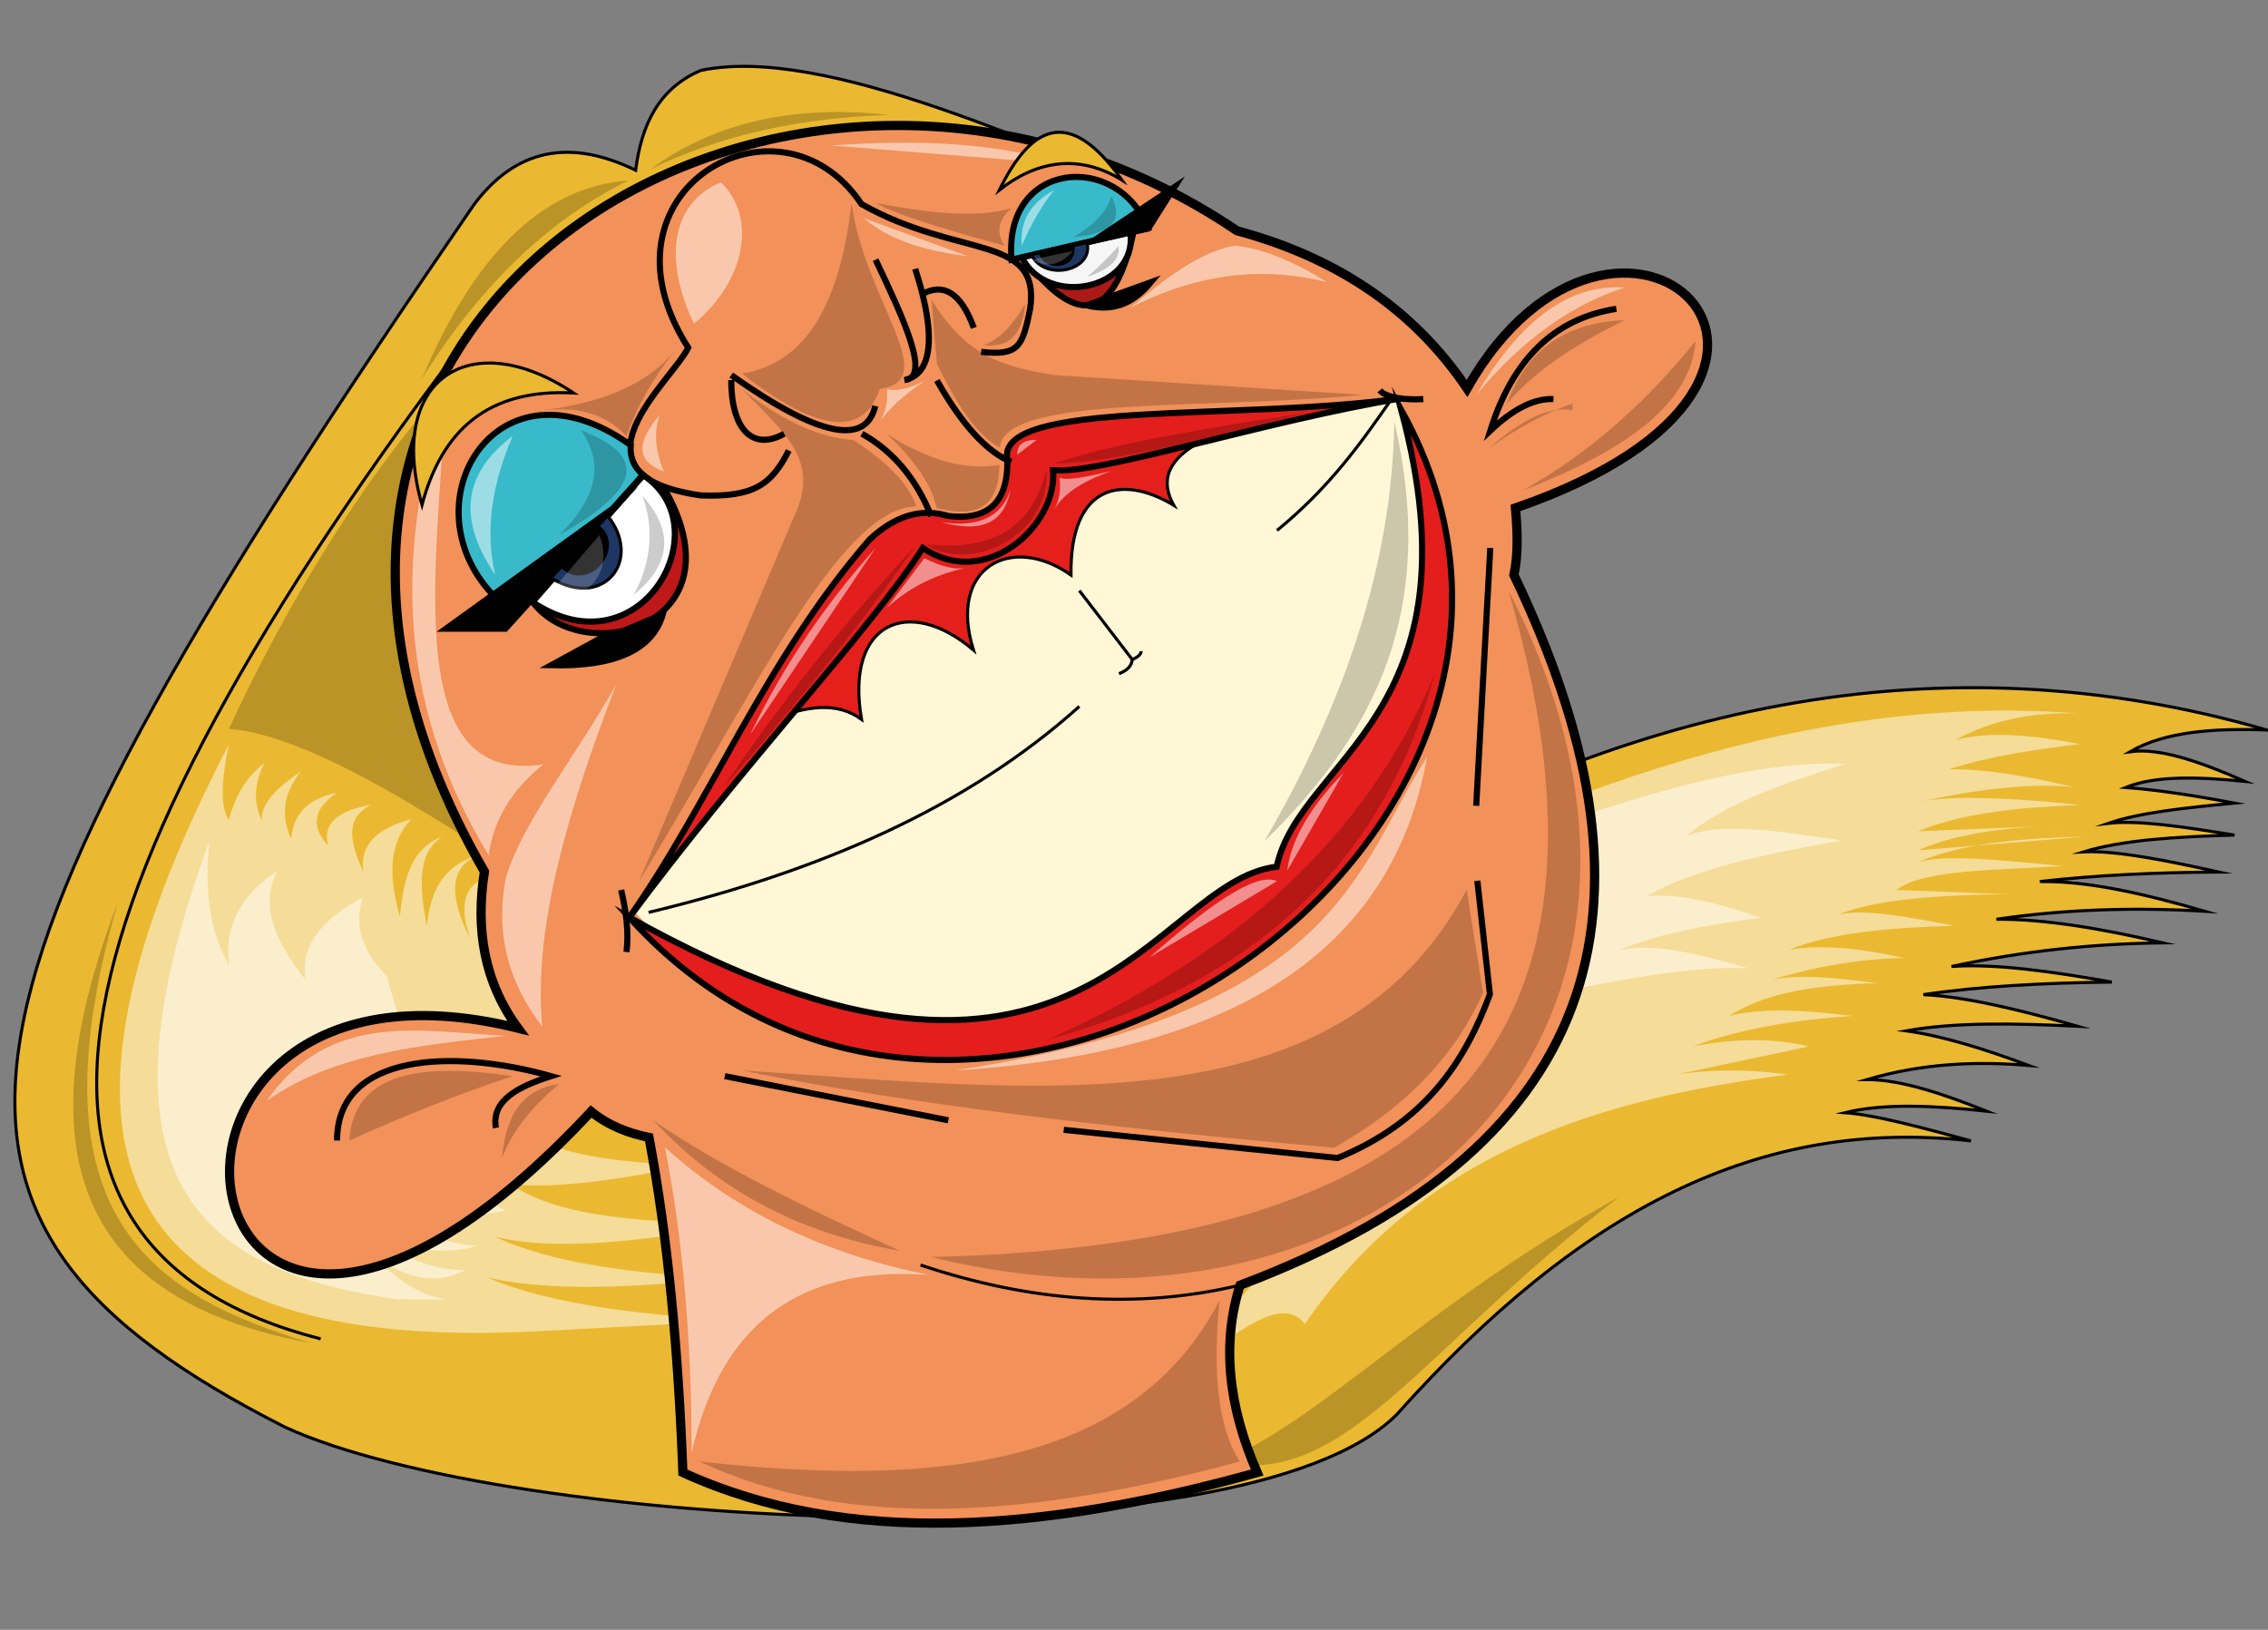 <?xml version="1.0" encoding="utf-8"?>
<!-- Generator: Adobe Illustrator 23.0.1, SVG Export Plug-In . SVG Version: 6.00 Build 0)  -->
<svg version="1.1" id="Lager_1" xmlns="http://www.w3.org/2000/svg" xmlns:xlink="http://www.w3.org/1999/xlink" x="0px" y="0px"
	 viewBox="0 0 595.5 428" style="enable-background:new 0 0 595.5 428;" xml:space="preserve">
<rect x="0" y="0" width="595.5" height="428" fill="#808080" stroke="none"/>
<style type="text/css">
	.st0{fill:#EAB931;stroke:#000000;stroke-width:0.804;stroke-miterlimit:10;}
	.st1{fill:none;stroke:#000000;stroke-width:0.804;stroke-miterlimit:10;}
	.st2{opacity:0.2;enable-background:new    ;}
	.st3{opacity:0.5;fill:#FFFFFF;enable-background:new    ;}
	.st4{fill:#F29159;stroke:#000000;stroke-width:2.414;stroke-miterlimit:10;}
	.st5{fill:#FFF7D5;}
	.st6{fill:#E41F1C;stroke:#000000;stroke-width:0.804;stroke-miterlimit:10;}
	.st7{fill:#E41E1C;stroke:#000000;stroke-width:1.609;stroke-miterlimit:10;}
	.st8{fill:none;stroke:#000000;stroke-width:1.609;stroke-miterlimit:10;}
	.st9{fill:#BF1818;stroke:#000000;stroke-width:1.609;stroke-miterlimit:10;}
	.st10{fill:#FFFFFF;stroke:#000000;stroke-width:1.609;stroke-miterlimit:10;}
	.st11{stroke:#000000;stroke-width:1.609;stroke-miterlimit:10;}
	.st12{fill:#39BACA;stroke:#000000;stroke-width:1.609;stroke-miterlimit:10;}
	.st13{fill:#AA1A17;stroke:#000000;stroke-width:1.609;stroke-miterlimit:10;}
	.st14{fill:#F6F6F6;stroke:#000000;stroke-width:1.609;stroke-miterlimit:10;}
	.st15{fill:#F29159;stroke:#000000;stroke-width:0.804;stroke-miterlimit:10;}
	.st16{fill:#FFF7D5;stroke:#000000;stroke-width:0.804;stroke-miterlimit:10;}
	.st17{fill:#1E3663;stroke:#000000;stroke-width:0.804;stroke-miterlimit:10;}
	.st18{stroke:#000000;stroke-width:0.804;stroke-miterlimit:10;}
	.st19{opacity:0.2;fill:#FFFFFF;enable-background:new    ;}
</style>
<g id="Hår">
	<path class="st0" d="M327.2,61.3l11.4,177.1c86.7-55.2,172.2-71.1,256.6-46.7c-13.9-0.5-26.8,0.4-35.9,5.7
		c8.1-1.1,18.9,2.9,30.2,7.8c-12.2-1.2-23.5-1.6-31.4,1.6c8.2,0.6,18,2.1,28.6,4.1c-12.8,1.2-25,2.5-33.1,5.3
		c7.8-0.9,20.2,1,33.1,3.1c-15.3,0.4-29.5,1.3-39.6,4.4c8.6-0.4,21.8,2.3,35.5,5.3c-16.4,0.1-32.2,0.8-47,2.5
		c12.6-0.2,27.4,3.2,43.3,7.8c-18.6-1.1-37-0.5-54.7,2.1c12.7-0.1,27.8,2.5,43.7,6.2c-18.5,0.2-37,2.2-55.5,6.2
		c11.4-0.8,26.3,1.3,42.1,4.1c-17.9,0.2-34.8,1.1-49.5,3.3c11,0.5,25.4,4,40.5,8.3c-16.5-0.8-32.2-1.1-45,1.2
		c9.9,1.4,20.9,4.9,32.2,9.1c-14.1-1.2-28.2-0.5-42.5,3.7c9,0,20.1,3.8,31.4,8.3c-13.9-1.5-27.1-2.1-37.2,0.4
		c8.2,0.6,20.5,4,33.1,7.4c-55.1-6.2-102.3,17.6-150.8,71.9c-40.5,40.4-233.3,30.2-291.8,3.3c-107.5-54.5-94.4-111.6,49.5-321
		c10.9-14.6,25-17.6,42.5-9.1c1.5-11.8,6-21.5,17.1-26.2C215.8,11.8,272.3,37.7,327.2,61.3z"/>
	<path class="st1" d="M132.9,75.4C8.2,235.9-8,328,84.2,351.6"/>
</g>
<g id="lowlights-hair">
	<path class="st2" d="M122.8,95.1c-17.4,18.1-41.1,49.7-62.7,96.3c22.1,1.7,57.4,24.8,93.7,49.6L122.8,95.1z"/>
	<path class="st2" d="M81.7,352.7c-41-12.4-74.9-32.5-50.7-115.9C2.5,311.2,28.2,342.9,81.7,352.7z"/>
	<path class="st2" d="M110.8,99.4c15.8-25.2,34-42.1,54.2-52C141.8,49.1,124.2,67.7,110.8,99.4z"/>
	<path class="st2" d="M170.7,44.5c18-8.8,38.9-13.6,62.7-14.3C209.3,27.5,188.2,31.7,170.7,44.5z"/>
	<path class="st2" d="M320.2,383.8c32.7,7.6,52.4-29.1,104.8-69.4C375.3,341.6,344.7,374.9,320.2,383.8z"/>
</g>
<g id="Highlights-hair">
	<path class="st3" d="M141,349.6C33.4,355.2,2.3,306.7,60.1,195.5c-2.1,9.9-2.2,16.7,0,19.8c1.8-6.9,5-11.6,9.3-14.9
		c-2.6,5.2-3,10.2-0.6,15.1c-0.5-3.8,3-8.1,10.2-12.9c-4.8,5.9-5.2,11.8-2.6,17.6c0.7-5.5,3.2-10.2,12-12c-6.4,4.4-6.7,9-2.2,13.9
		c-1.4-5,1.1-9,11.4-10.8c-7.1,3.3-5.8,9.9-2.2,17.6c-1-6.5,2.9-11.2,12.6-13.8c-6.4,6.8-5.7,15.9-3,25.6c0.9-9.5,2.8-18,11.2-21
		c-6.6,4-6.2,13.1-4.1,23.4c0.8-8.5,3.9-15.5,13-18.4c-8.1,4-6.3,12.4-1.6,22c-4-11.6-0.3-17.3,10.9-17.1
		c-13.2,17.4-6.3,42.8,15.3,49.3c-2.7,2.8-8.2,4.1-14.7,4.9c7.8,5.6,16.7,7.1,26.2,6.3c-8.8,5.7-17.3,8.1-25.4,6.1
		c10.5,7.6,27.5,9,45.2,9.9c-18.1,3.6-34.7,6.1-46.9,4.9c13,9,36.6,10,61.1,10.4c-25.4,4.4-49.3,7.4-65.4,3.3
		c15,7.1,36.5,9.7,59.7,11c-23.4,2.5-45.1,3.5-61.5-0.2c16.6,7.1,40.2,9.8,65.6,11.3L141,349.6z"/>
	<path class="st3" d="M342.6,347.7c30.4-44.2,75.3-58.9,126.9-65.5c-9.3-1.3-18.9-1.6-29.4,0l34.9-7.4c-9.5-2.3-19.8-2.1-30.5,0
		c12.5-4.7,26.8-7,41.9-8c-12-1.5-23.5-2.3-32.4,0c10.3-6.6,24.2-8.2,39-8.6c-12.2-1.6-23.8-2.8-30.8,0c13-4.1,25.7-6.5,37.8-6.6
		c-11.1-2.5-21.4-3.7-30.2-2.2c11-4.5,26.7-5.8,43.3-6.3c-12.2-2.3-24.5-4.7-30.8-2.8c10.9-4.4,27.4-5.2,44.7-5.5l-29.1-1.1
		c7.4-5.6,27.2-5.1,43.6-6.3c-15.2-1.4-31.7-3.3-38.2-0.8c11.4-5.2,27.3-6.5,44.4-6.9l-44.1,3.6c11.2-4.9,25.2-6.2,40-6.6l-40,1.6
		c11.9-4.9,26.8-6.3,42.5-6.9c0,0-29.9-3.6-42.5-0.8c15-3.2,29-5.1,40.9-3.9c-12.1-2.9-23.3-4.8-32.7-4.7c9.7-3.2,21.7-5.1,34.3-6.6
		c-12.1-2.3-23.4-3.5-32.7-1.1c10.2-5.5,21.2-7.4,32.7-6.9c-61.5-5.1-130,14.2-204.8,55.7c11.5-6,21-8.5,27.2-5.5
		c-8.7,2.1-31,17-53.1,31.6c19-8.7,38.6-18.1,46.6-13.2c-9,0-38.5,22.5-65.4,42.1c25.3-14.7,51.3-31,62.9-19
		c-13,0-41.5,26-70.3,52.6c22.2-15,47.5-37.6,56.4-22c-8.3-4.9-27.5,18.4-46,39.9c19.2-16.6,39.9-37.3,48.7-26.4
		c-7.7-2-25.4,20.8-41.9,40.8C320.4,353.5,335.9,338.6,342.6,347.7z"/>
	<path class="st3" d="M414.5,214.6c26.9-9.1,51.3-15,70.1-14c-16.2,5.1-31.8,10.4-41.9,19c9.2-3.9,25.2-1.2,40.9,1.1
		c-19.8,3.5-38.7,7.4-51.2,14.6c9-0.8,19.4,2.1,29.9,5.7c-14,1.9-27.3,4.2-37.3,8.6c8.9-2.3,21.5,1.1,34.2,4.7
		c-21.1-1.1-56.7,7.4-93.9,16.8L414.5,214.6z"/>
	<path class="st3" d="M104.3,341.2c-48.4-7-83.4-27.8-49.3-120.4c-1.4,13.1,0.1,24.2,5.2,32.7c-1.4-10,2.7-18.4,12.7-24.8
		c-4.6,8-1.4,17.8,7.4,28.7c-1.5-7.8,2.6-15.1,15-21.8c-3.1,9,1.8,16.2,6.2,20.6c6.6,23.6,14.6,44,31.4,45.1l-31.4,2.7l31.4,13.9
		c-10.5,2.1-20.5,2-29.7-1.1c5.7,6.1,13,9.8,22.2,10.4c-8.6,2.5-18.7,0.9-29.6-2.8c9.1,5.2,18.2,9.4,26.4,9.1
		c-8.1,4.4-16.2,1.9-24.5-4.1c5.8,6.1,12.1,10.7,19.4,11.9L104.3,341.2z"/>
</g>
<g id="face">
	<path class="st4" d="M324.8,60.6c-116-78.5-283,20.3-197.6,168.3c-2.4,15-0.1,29,8.8,41.1c-115-28.5-91.3,140.3,19.2,21.9
		c4.7,3.8,9.9,5.7,15.2,6.8c5,26.5,7.7,56.1,8.9,88c43.3,19.8,95.1,15.5,150.8,0c-7.7-17.6-9.3-34.1-4.5-49.2
		c99.4-37.4,111.8-103.3,71.9-186.5c1.1-5,1-11.1,0.4-17.6C498.3,98.7,424.4,33,385.2,102C370.4,80.1,349.6,67.3,324.8,60.6z"/>
</g>
<g id="Linjer_face">
	<path class="st5" d="M166.4,239.3l72.5-99.8h26.6l7.9-22.6l93.4-12.3l6.9,21.7c4,12.9,5,26.3,3.8,40c-7.4,23.9-15.9,45.9-29.1,59.9
		c-22.4,23-49.2,40.2-84.2,46.8c-26.6-0.6-51.5-2.9-69.7-11.6C185,256.9,175.6,248.9,166.4,239.3z"/>
	<path class="st6" d="M203.1,188.8l37-51.2c0,4,23.4,4,23.4,0c6.5-4.9,9.6-11.8,9.8-20.6l48.3-4c-11.8,4.7-18.5,10.6-13.4,19.7
		c-13-7.9-27.3-6.1-27,18.3c-15.8-11.1-32.4-1.9-25.6,19.7c-16.9-14.4-33.8-7.4-29.4,18.2C219.8,184.2,211.8,185.4,203.1,188.8z"/>
	<path class="st7" d="M165.2,240.9c118.3,66.1,137.4-9.5,170-13.3c6.2-28.5,54.2-39.9,32.7-120C430.9,220.6,255.7,341.2,165.2,240.9
		z"/>
	<path class="st7" d="M368,104.6c-43.3,6-106.8,0.2-103.5,16.2c0.2,11.5-5.4,15.9-15.5,14.7c-7-2.1-13.9-0.2-20.7,6.2
		c-27.5,31.6-42.1,69.8-63.7,100.1c29.9-40.5,64.3-76.7,77.7-97.9c16.5,11.2,35.4-5.9,34.2-20.4C289.3,124.5,331.8,110.6,368,104.6z
		"/>
	<path class="st8" d="M164.5,250c0.6-5.2,0-10.2-1.4-16.3"/>
	<path class="st8" d="M373.7,104.8c-4.4,0.3-9.8-0.3-11.4-2.3"/>
	<path class="st8" d="M226.3,113.9c8.1,4.5,14.2,11.7,18.2,21.6"/>
	<path class="st8" d="M265.5,121.3c-6.5-2.7-13-9.9-19.5-21.4"/>
	<path class="st8" d="M192,98.5c23,16.3,35.4,18.6,37.8,8.1"/>
	<path class="st8" d="M229.9,68.2c7.4,15.6,14.6,31,7.6,31.6c12.1-2.6,3.4-27,2.8-29.2"/>
	<path class="st8" d="M255.7,86.1c-3.5-9.5-8.1-11.8-13.5-8.9"/>
	<path class="st8" d="M257.6,92.4c9.9,1.1,10.9-1.4,12.9-11.4c2.7-19.7-18.6-12.9-44.3-27.4c-21.5-32.2-71.9-3.6-45.5,37.7
		c-4.1,8.6-34.1,33.4,3.3,38.8c13.6,0.5,18.5-2.6,23.1-11.8"/>
	<path class="st8" d="M205.9,113.9c-8.2,4.6-13.9-1-13.9-14.1"/>
	<path class="st9" d="M139.8,158c13.1,17.8,55.9,6.6,34.3-30.3"/>
	<path class="st10" d="M168.9,124.8c20.7,13.5-0.5,52.3-29.1,33.3L168.9,124.8z"/>
	<path class="st11" d="M159.9,166.4l-15.2,8.3c16.6,0.4,27.2-3.9,29.6-14.4"/>
	<path class="st12" d="M165.6,116.9c-35-25.1-59.1,15-36.2,39.3h11.3l28.1-31.5C166.2,122.4,165.4,119.8,165.6,116.9z"/>
	<polygon class="st11" points="161.8,132.9 132.7,165.1 117.1,165.1 	"/>
	<path class="st12" d="M265.6,68.2c-2.2-26.1,27.9-28.5,35.8-8.3L265.6,68.2z"/>
	<path class="st13" d="M269.2,68.2C283.8,87,292.8,83,297.6,61"/>
	<path class="st14" d="M268.3,67.6c6.8,13.4,30.5,8.4,28.5-6.6L268.3,67.6z"/>
	<polygon class="st11" points="287.2,63.2 301.5,60 308.4,49.1 	"/>
	<path class="st11" d="M285.3,80.2c7.8,1.9,12.8-1.2,16.9-6.1L285.3,80.2z"/>
	<line class="st8" x1="190.3" y1="282.6" x2="249" y2="294.2"/>
	<path class="st8" d="M279.3,296.7l71.9,7.4c23-9.4,33.4-25.2,40-43l-3.3-29.8"/>
	<line class="st8" x1="387.6" y1="211.6" x2="391.3" y2="143.9"/>
	<path class="st8" d="M88.5,299.5c0-23.1,30.7-24.1,56.2-16.9c-8.8,2.8-15.7,6.4-14.5,13.6"/>
	<path class="st8" d="M424.4,81.1c-16.2,2.5-27.2,13.2-33.1,32c6.2-5.9,11.7-8.5,16.6-8.3"/>
	<path class="st15" d="M325.5,337.5c-26.8,6.4-54.9,4.4-83.8-5.3"/>
	<path class="st15" d="M385.1,102.1"/>
</g>
<g id="Teeth_n_Eyes">
	<path class="st16" d="M170.3,239.6c44.6-10.7,83.4-27.4,113.1-54.1"/>
	<path class="st16" d="M365.3,104.9c-8,11.5-16.1,23-30,34.4"/>
	<path class="st16" d="M283.4,155.1l13.9,18.1c-0.2,1.9-1.6,3-3.5,3.7"/>
	<path class="st16" d="M299.6,171c0.1,0.7-0.7,1.5-2.3,2.2"/>
	<path class="st17" d="M144.7,151.8c13.8,8.4,24.2-4.8,14.8-16.4L144.7,151.8z"/>
	<path class="st17" d="M270.8,66.9c3.6,7.2,16.5,4.1,14.6-3.2L270.8,66.9z"/>
	<path class="st18" d="M147.7,149c7,6.1,16.2-5.3,9.4-10.7L147.7,149z"/>
	<path class="st18" d="M273.2,66.5c1,4.2,9.3,4.2,8.5-1.9L273.2,66.5z"/>
</g>
<g id="highlights">
	<path class="st3" d="M161.8,179.8c-11.4,20-24.2,35.5-28.9,50.4c-3.1,15.4,0.9,28.2,9.5,39.4C139.9,244,149.1,212.7,161.8,179.8z"
		/>
	<path class="st3" d="M132.9,272c-22.6-1.1-46.2-6.7-62.9,17.1C87.7,276.6,110.4,274.5,132.9,272z"/>
	<path class="st3" d="M142.7,200.7c-8.3,6.6-13.1,14.6-14.4,23.9c-25.3-41.8-23.8-82.3-11.2-122.1
		C114.8,149.6,105.1,206.6,142.7,200.7z"/>
	<path class="st3" d="M182.2,85c-8.8-18.6-4.8-32.3,7.1-37.1C199,57.3,195.5,74.1,182.2,85z"/>
	<path class="st3" d="M174.3,123.8c-7.4-2.7-7.2-7.7-1.1-14.8C171.8,113,171.8,117.8,174.3,123.8z"/>
	<path class="st3" d="M226.8,57.3c7.1,6.1,16.9,8.7,27.4,10L226.8,57.3z"/>
	<path class="st3" d="M218.2,38.2c22.5-1.6,43.5-0.8,61.1,4.9L218.2,38.2z"/>
	<path class="st3" d="M196.9,193c9.1-18.8,20.3-34.9,33-49.1L196.9,193z"/>
	<path class="st3" d="M247.1,137.1c9.5,1.5,15.8-1.1,18.3-8.6C263.9,135.9,259.5,140.5,247.1,137.1z"/>
	<path class="st3" d="M232.9,159.6l9.8-13c4.1,2,8.1,3.4,12.1,2.3C247,150.4,239.6,153.5,232.9,159.6z"/>
	<path class="st3" d="M276.8,133.8c1.4-2.5,1.8-5.3,1.4-8.3c2.4,0.8,8.1-0.5,13.6-1.8C285.1,126.1,279.6,129.1,276.8,133.8z"/>
	<path class="st3" d="M301.8,251.4c14.9-13,27.8-22.6,33.5-20L301.8,251.4z"/>
	<path class="st3" d="M338,228.6c1-8.3,6.2-16.8,14.8-25.7L338,228.6z"/>
	<path class="st3" d="M130,150.9c-10.9-16-7.1-27.5,4.6-36.4C129.4,126.6,127.2,138.8,130,150.9z"/>
	<path class="st3" d="M268.3,64.5c-0.6-6.2,2.2-11.2,8.5-14.6C273.5,54,270.7,58.9,268.3,64.5z"/>
	<path class="st3" d="M267.1,119.4c-0.1-2.6,1.6-3.9,5.1-3.9L267.1,119.4z"/>
	<path class="st3" d="M229.9,112.2c2.2-2.6,3.3-5.9,3-10c2.8,0.7,6.2-0.4,10-2.2C237.3,103.6,233,107.7,229.9,112.2z"/>
	<path class="st3" d="M348.5,74.1c-8.6-5.3-16.7-8.8-24.3-9.6c-9.3,1.7-18.3,8.7-27.4,16.3C315.9,71.1,332.8,70.2,348.5,74.1z"/>
	<path class="st3" d="M387.6,103.7c10.6-17.8,23-29.2,39-28.2C412.9,79.9,399.8,89,387.6,103.7z"/>
	<path class="st3" d="M181.6,381.5c0-28.3-2.1-55.2-7-80.2c19.4,17.6,42.9,28.2,69.3,33.5C211.6,332.4,189.6,346.1,181.6,381.5z"/>
	<path class="st3" d="M250.8,281.1c101.4-15.6,105-53.2,123.9-82.3C366.8,242.7,333.9,275.9,250.8,281.1z"/>
	<path class="st19" d="M142.7,157.7c9.2,1.1,19-5.7,14.7-17.2L142.7,157.7z"/>
	<path class="st19" d="M270.8,68.2c4.3,2.4,7.8,1.2,11-2.3L270.8,68.2z"/>
</g>
<g id="lowlights">
	<path class="st2" d="M167.8,231.4c29.1-47.5,52.8-98.4,72.8-98.4c-2.2-6.5-8.4-12.1-16.4-17.4c-10.8-0.9-20.3-6.3-29.4-13.4
		c12.2,12.2,20.3,19.3,13.8,33.2L167.8,231.4z"/>
	<path class="st2" d="M357.7,103.7c-40.9,4-93.9,0-95.2,13.8c-6.1-3.2-11.4-11.5-16.5-22l-1.4-16.8c9,14.6,18,17.5,32.2,19.8
		L357.7,103.7z"/>
	<path class="st2" d="M245.9,133.4c10.4,2.8,16.4-0.2,16.5-11.3c-9.2,1.6-19.1-1.5-29.5-8.1C239.6,120.4,244.6,126.9,245.9,133.4z"
		/>
	<path class="st2" d="M194.8,98.1c21.4,16.6,32.2,15.9,36.2,4c16.7-2.2-4.1-23.4-7.4-48.8C220.7,78.5,212.3,95.4,194.8,98.1z"/>
	<path class="st2" d="M142.7,107.7c7.8-0.7,15.2,0,21.8,6.8c2.5-7,6.2-14.3,12.9-22.6C170,101,158,105.8,142.7,107.7z"/>
	<path class="st2" d="M229.9,53.3c13.6,2.6,26.3,4.1,35.6,1.4c-2.7,2.6-4.4,5.5-1.8,9.8C248.6,60.4,235.4,56.4,229.9,53.3z"/>
	<path class="st2" d="M194.8,281.1c43.7,8.9,97.5,15.2,155.5,20.3c17.2-9.7,31-22.6,39.1-40.7l-4.3-27
		C351.2,297.3,271.1,286,194.8,281.1z"/>
	<path class="st2" d="M396.1,155.1c60.5,118-33.9,203.9-151.6,175C362.1,327.2,434.5,287,396.1,155.1z"/>
	<path class="st2" d="M171.5,294.2c19.2,20.5,41.3,30.2,64.9,34.3C211.5,317.2,188.4,305.9,171.5,294.2z"/>
	<path class="st2" d="M320.2,341.5c-1.8,18.5-0.5,33.3,5.3,42.3c-53.6,14.5-102.6,18.5-141.8,0C246.7,390.8,297.7,384.8,320.2,341.5
		z"/>
	<path class="st2" d="M134.6,282.6c-23.8-3.5-41.6-1.3-42.9,16.9C106.1,293,120.4,287.3,134.6,282.6z"/>
	<path class="st2" d="M131.8,304.1c1-11.8,5.9-18.3,15-19.4C139.4,290.8,134.4,297.3,131.8,304.1z"/>
	<path class="st2" d="M426.6,84.1c-16.7,0.6-26.2,8.9-30.9,21.9C402.2,98.1,412.8,90.8,426.6,84.1z"/>
	<path class="st2" d="M412.9,106c-6.8,2.2-13.9,6.1-21.7,11.5c7.9-6.8,15.3-11,21.7-9.8"/>
	<path class="st2" d="M399.8,128.8c25.2-9.8,44-21.7,45.4-39.2C432.5,105.2,417.9,118.7,399.8,128.8z"/>
	<path class="st2" d="M258.2,90.6c5.8,0.7,10.1-1.5,11-10.8C265.6,85.9,261.9,89.5,258.2,90.6z"/>
	<path class="st2" d="M146.8,140.5c18.3-10.3,25.8-19.8,5.8-27.5C158.4,121.4,157.2,130.4,146.8,140.5z"/>
	<path class="st2" d="M281.8,62.3c5.1-3,8.8-6.5,10-10.8C295.1,57.8,291.8,61.4,281.8,62.3z"/>
	<path class="st2" d="M166.4,156.2c10.2-8.3,10.3-17,2.3-26C171.8,138.9,171,147.6,166.4,156.2z"/>
	<path class="st2" d="M285.5,72.7c6.8-2.3,8.6-5.1,8.2-8.1C291.6,67,288.8,69.8,285.5,72.7z"/>
	<path class="st2" d="M332,220.9c29.4-28.7,45.5-60.8,34.1-110.3C365.6,147.5,353.3,184.2,332,220.9z"/>
	<path class="st2" d="M190,206.7c18.6-21,35.6-42.1,50.5-63.5C222.3,162.8,205.4,183.8,190,206.7z"/>
	<path class="st2" d="M274.8,123.2c1.1,17.1-19.6,27.7-31.8,19.7C259.5,144.8,270.9,139.4,274.8,123.2z"/>
	<path class="st2" d="M276.8,121.7c14.9-0.1,40.3-6.5,66.7-13.4C316.8,112.4,291.6,116.6,276.8,121.7z"/>
	<path class="st2" d="M376.7,177c-12.8,47.8-45.7,80.7-101.9,96.1C323.6,251.5,358.6,220.1,376.7,177z"/>
</g>
<g id="brows">
	<path class="st0" d="M150.6,103.2c-22.6-1.2-34.6,9.9-39.8,29.4C101.4,99.4,123.6,85.2,150.6,103.2z"/>
	<path class="st0" d="M262.4,49.9c8.2-16.7,18.2-22.4,32.2-2.6C283.2,40.2,272,42.3,262.4,49.9z"/>
</g>
</svg>
